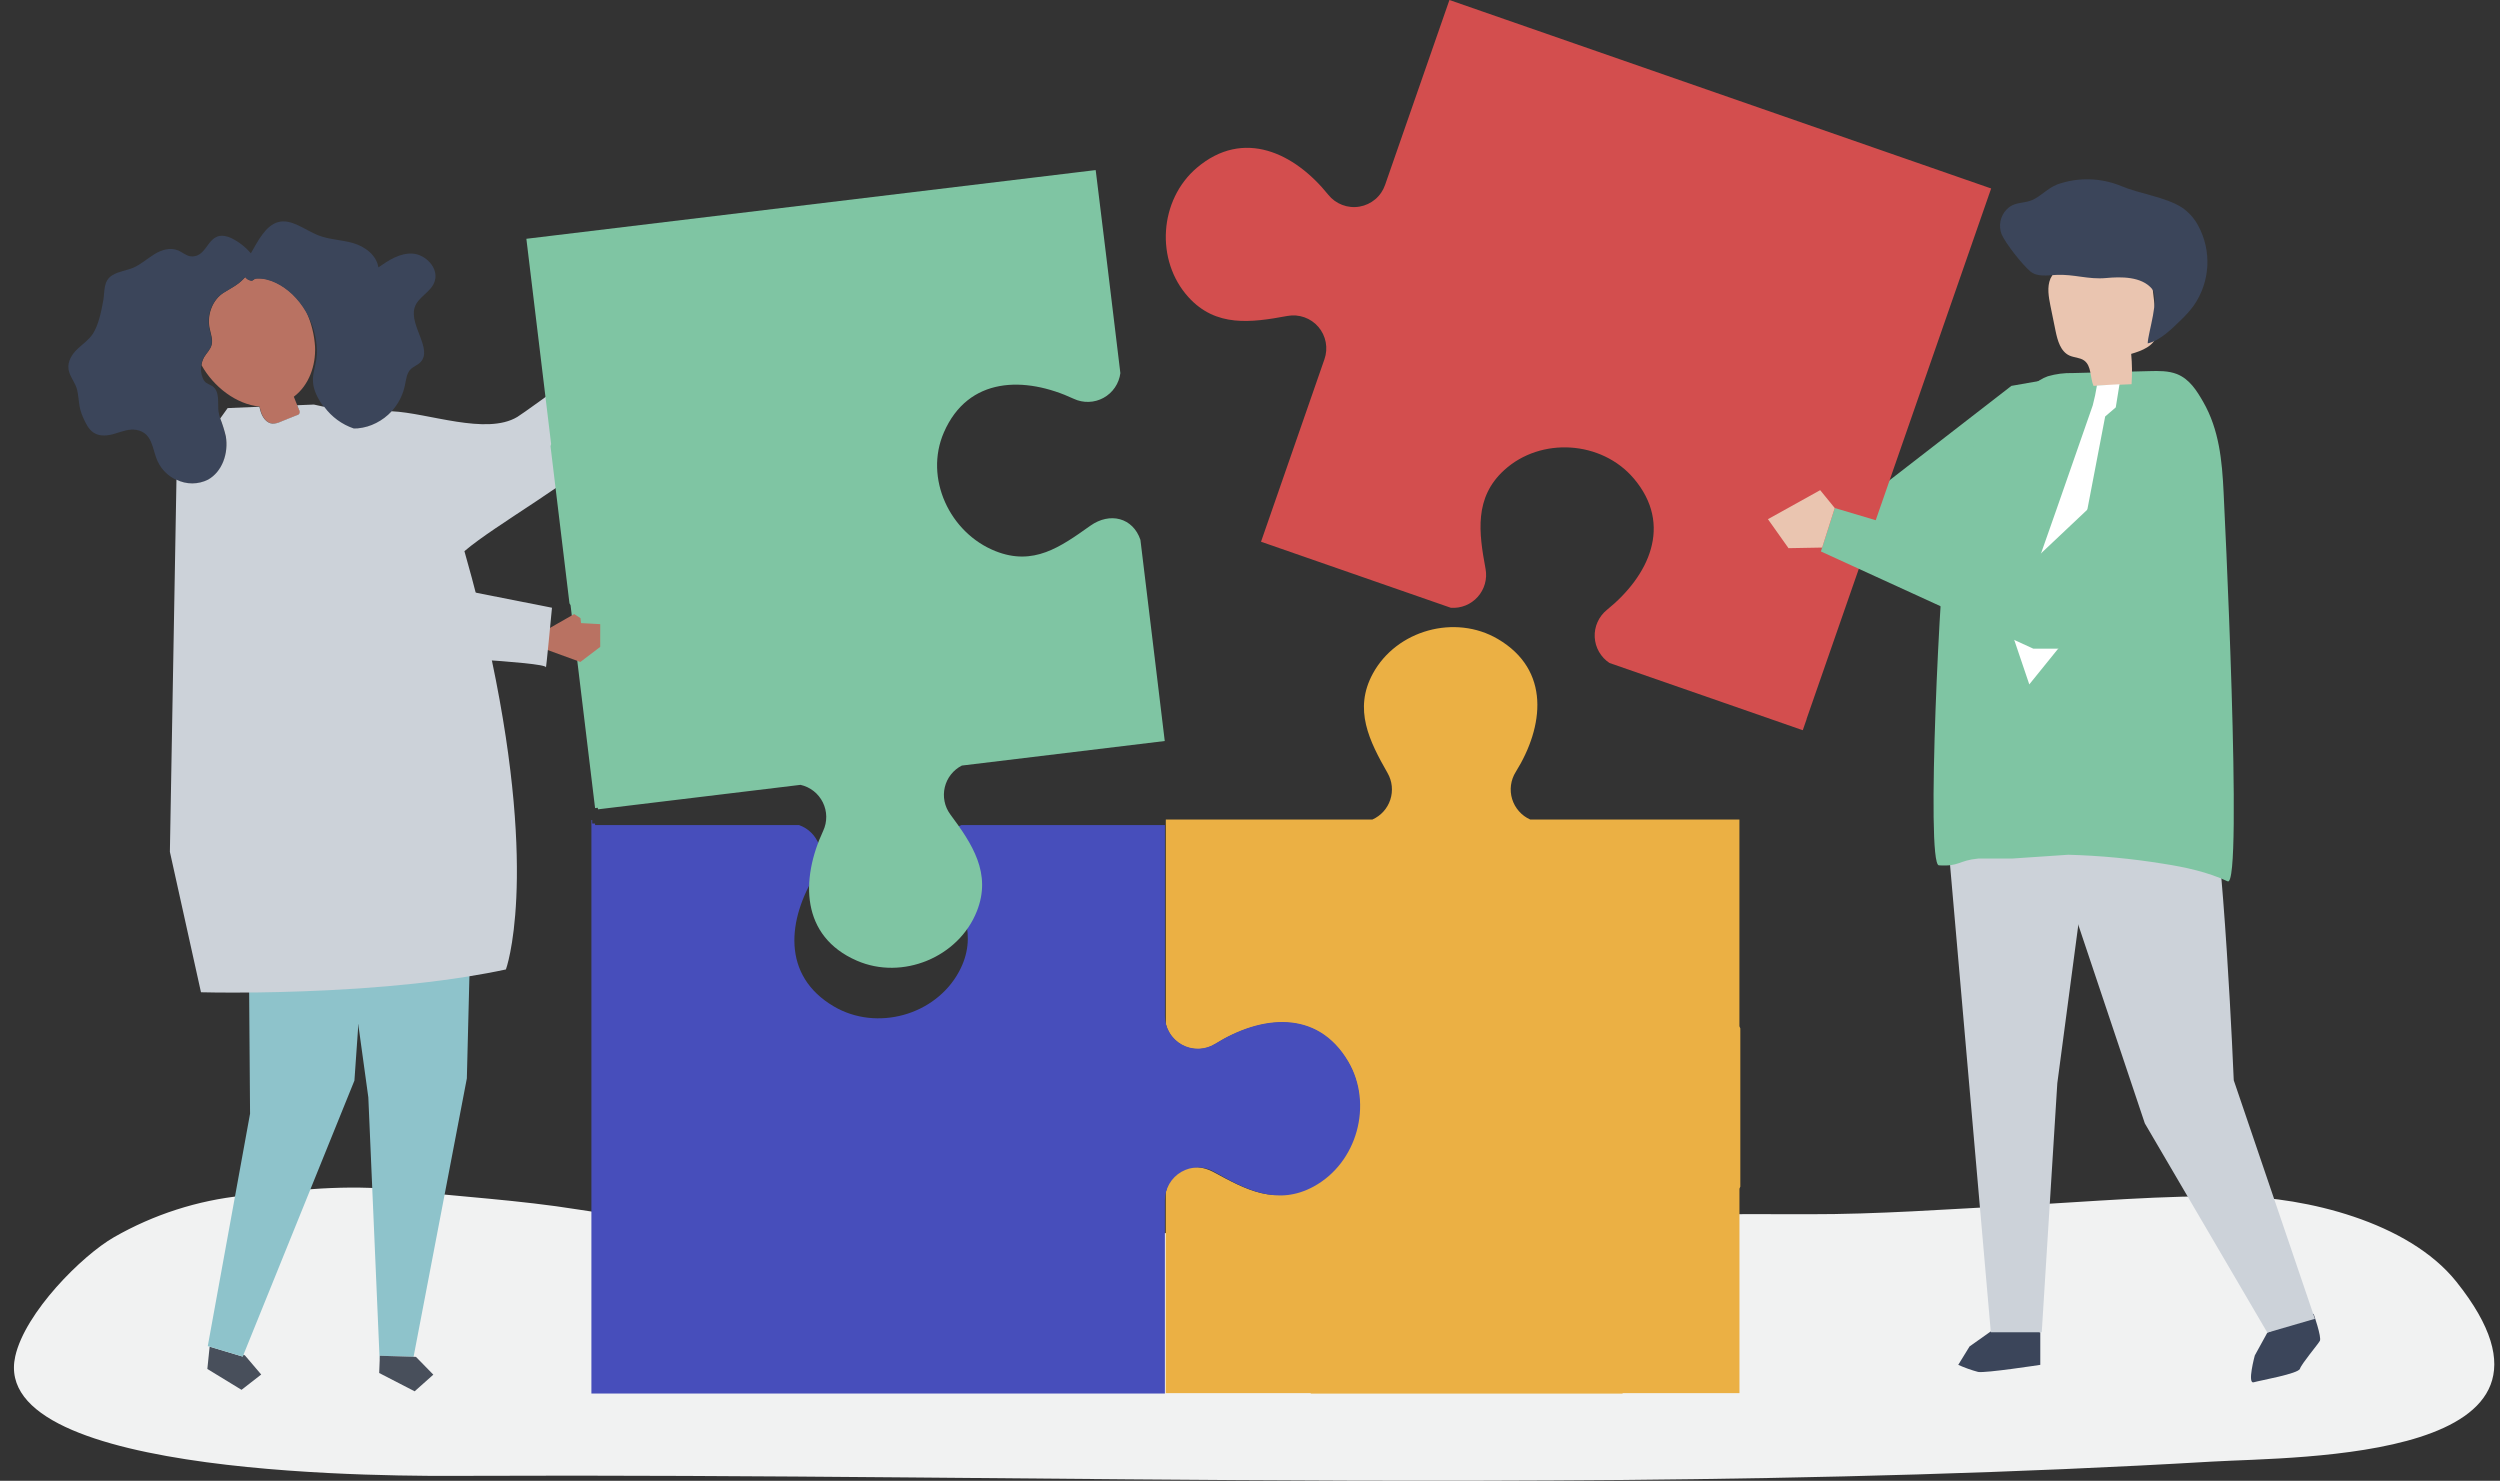 <svg width="130" height="77" viewBox="0 0 130 77" fill="none" xmlns="http://www.w3.org/2000/svg">
<rect x="0" y="0" width="130" height="77" fill="#333333" stroke="none"/>
<path d="M70.024 76.993C74.8 77.009 79.576 76.998 84.351 76.959C94.582 76.865 104.814 76.603 115.028 76.003C119.45 75.743 135.179 75.975 127.732 66.65C125.215 63.502 119.844 62.267 116.318 62.209C112.452 62.144 108.698 62.49 104.827 62.693C101.23 62.881 97.643 63.148 94.04 63.14C86.682 63.12 79.322 63.14 71.978 63.731C65.077 64.285 58.159 64.095 51.244 64.095C44.151 64.095 37.108 64.028 30.066 62.895C27 62.402 23.877 62.229 20.791 61.883C18.029 61.573 15.376 61.883 12.632 62.175C10.272 62.419 7.989 63.154 5.93 64.333C4.263 65.288 1.302 68.252 0.793 70.528C-0.635 76.913 20.909 76.76 24.224 76.744C39.491 76.678 54.758 76.945 70.024 76.993Z" fill="#F1F2F2"/>
<path d="M34.064 15.928L34.767 15.333L35.69 15.627L36.219 16.398L35.977 17.055L35.228 17.489L35.51 17.565L35.458 17.797L34.282 18.332C34 18.038 33.045 17.811 32.893 17.654L33.681 16.977L34.064 15.928Z" fill="#B97262"/>
<path d="M10.902 70.027L10.873 70.296L10.782 71.186L12.559 72.271L13.583 71.475L12.742 70.487L12.663 70.439L12.62 70.542L10.902 70.027Z" fill="#484F5B"/>
<path d="M18.296 50.822C16.283 50.955 14.415 51.009 12.951 51.029L13.003 57.911L10.804 69.998L10.902 70.027L12.62 70.542L12.663 70.439L18.43 56.19L18.633 53.283L18.296 50.822Z" fill="#8EC3CB"/>
<path d="M17.531 50.822L18.633 53.284L19.153 57.062L19.741 70.697H19.751V70.5L21.506 70.553L24.276 56.077L24.425 50.169C22.522 50.473 20.527 50.673 18.644 50.805L17.531 50.822Z" fill="#8EC3CB"/>
<path d="M21.629 70.557L21.508 70.553L19.752 70.5L19.745 70.697L19.718 71.396L21.561 72.348L22.533 71.482L21.629 70.557Z" fill="#484F5B"/>
<path d="M15.455 21.073C15.396 20.924 15.337 20.776 15.279 20.629L15.292 20.619C16.07 20.028 16.425 19.001 16.383 18.031C16.343 17.398 16.188 16.779 15.925 16.202C15.734 15.87 15.497 15.566 15.221 15.3C14.721 14.825 14.044 14.448 13.382 14.472C13.113 14.48 13.224 14.691 12.899 14.525C12.846 14.491 12.798 14.448 12.758 14.399C12.71 14.452 12.678 14.489 12.668 14.497C12.356 14.823 12.011 14.978 11.636 15.215C11.073 15.572 10.761 16.331 10.897 17.043C10.954 17.34 11.079 17.645 11.007 17.929C10.944 18.178 10.745 18.351 10.62 18.564C10.546 18.694 10.498 18.837 10.479 18.986C11.103 20.111 12.284 21.027 13.501 21.14C13.501 21.14 13.501 21.148 13.501 21.152C13.518 21.224 13.535 21.293 13.555 21.366C13.643 21.678 13.855 22.007 14.181 22.031C14.33 22.03 14.477 21.995 14.611 21.929L15.447 21.591C15.476 21.588 15.504 21.578 15.528 21.56C15.552 21.543 15.571 21.52 15.584 21.493C15.596 21.466 15.601 21.436 15.598 21.407C15.595 21.377 15.585 21.349 15.567 21.325C15.521 21.241 15.487 21.158 15.455 21.073Z" fill="#B97262"/>
<path d="M21.452 13.188C20.792 13.148 20.211 13.534 19.675 13.905C19.579 13.256 18.956 12.81 18.358 12.639C17.761 12.467 17.132 12.464 16.547 12.237C15.843 11.955 15.15 11.353 14.452 11.552C13.823 11.73 13.431 12.494 13.045 13.172L13.014 13.138C12.732 12.814 12.385 12.552 11.997 12.366C10.745 11.848 10.889 13.413 9.925 13.33C9.693 13.31 9.496 13.126 9.278 13.028C8.856 12.847 8.402 12.991 8.032 13.217C7.662 13.444 7.329 13.747 6.936 13.92C6.582 14.069 6.182 14.107 5.852 14.306C5.355 14.603 5.458 15.141 5.369 15.631C5.272 16.174 5.123 16.905 4.829 17.357C4.618 17.682 4.29 17.894 4.016 18.159C3.742 18.423 3.505 18.793 3.563 19.2C3.619 19.584 3.924 19.896 4.012 20.276C4.131 20.838 4.069 21.149 4.323 21.713C4.453 22.003 4.597 22.311 4.851 22.487C5.188 22.721 5.615 22.659 5.984 22.547C6.352 22.436 6.727 22.282 7.109 22.358C7.953 22.522 7.901 23.351 8.204 24.002C8.405 24.425 8.749 24.763 9.176 24.957C9.43 25.085 9.711 25.151 9.996 25.151C10.28 25.151 10.561 25.085 10.816 24.957C11.557 24.544 11.892 23.583 11.743 22.698C11.668 22.383 11.571 22.074 11.453 21.772C11.415 21.657 11.386 21.538 11.366 21.418C11.298 20.996 11.466 20.361 11.03 20.07C10.915 20.017 10.804 19.956 10.698 19.889C10.62 19.816 10.562 19.724 10.529 19.623C10.455 19.424 10.433 19.21 10.463 19C10.481 18.851 10.529 18.708 10.603 18.578C10.729 18.363 10.927 18.192 10.99 17.944C11.062 17.662 10.937 17.354 10.88 17.057C10.74 16.34 11.051 15.58 11.619 15.229C11.995 14.992 12.339 14.838 12.652 14.511C12.661 14.503 12.694 14.466 12.742 14.413C12.781 14.462 12.829 14.505 12.882 14.539C13.207 14.705 13.096 14.494 13.365 14.486C14.027 14.462 14.704 14.839 15.205 15.314C15.48 15.58 15.717 15.884 15.908 16.216C16.256 16.812 16.453 17.485 16.48 18.176C16.51 19.149 16.006 19.582 16.469 20.558C16.573 20.776 16.699 20.983 16.845 21.175C17.23 21.698 17.766 22.091 18.381 22.3C18.448 22.3 18.521 22.3 18.583 22.293C18.92 22.262 19.247 22.167 19.547 22.012C19.931 21.816 20.265 21.537 20.526 21.194C20.788 20.852 20.969 20.455 21.056 20.034C21.115 19.753 21.144 19.432 21.331 19.225C21.483 19.059 21.713 18.994 21.867 18.832C22.509 18.157 21.283 16.931 21.558 16.002C21.734 15.416 22.456 15.188 22.612 14.596C22.811 13.913 22.107 13.223 21.452 13.188Z" fill="#3B455A"/>
<path d="M35.274 17.96C35.058 17.921 32.82 17.287 32.82 17.287C32.951 17.306 27.424 21.366 26.901 21.68C25.293 22.65 22.259 21.467 20.367 21.386C20.137 21.634 19.866 21.84 19.564 21.993C19.264 22.149 18.937 22.244 18.6 22.275C18.533 22.275 18.46 22.283 18.398 22.282C17.782 22.073 17.246 21.68 16.862 21.156C16.631 21.103 16.447 21.064 16.323 21.037L15.455 21.072C15.487 21.156 15.521 21.241 15.555 21.324C15.572 21.348 15.582 21.376 15.585 21.405C15.588 21.435 15.583 21.465 15.571 21.492C15.559 21.518 15.54 21.542 15.515 21.559C15.492 21.576 15.463 21.587 15.434 21.59L14.598 21.927C14.464 21.993 14.317 22.029 14.168 22.03C13.843 22.006 13.63 21.677 13.542 21.365C13.522 21.296 13.505 21.224 13.488 21.151L11.838 21.22L11.453 21.758C11.571 22.06 11.668 22.369 11.743 22.684C11.892 23.569 11.557 24.53 10.816 24.943C10.561 25.071 10.28 25.137 9.996 25.137C9.711 25.137 9.43 25.071 9.176 24.943L8.834 44.295L10.451 51.598C10.451 51.598 11.615 51.631 13.414 51.607C14.802 51.588 16.569 51.536 18.478 51.411L18.807 51.389C20.589 51.265 22.477 51.075 24.276 50.788C24.97 50.677 25.651 50.553 26.308 50.411C26.308 50.411 27.995 45.821 25.57 34.305C25.189 32.496 24.662 30.462 24.15 28.661C25.767 27.273 30.101 24.874 31.518 23.28C33.065 21.535 35.295 17.963 35.343 17.972L35.274 17.96Z" fill="#CCD2D9"/>
<path d="M108.376 19.4L104.593 20.065L97.886 25.26L88.931 22.922L87.894 25.074L96.221 29.08L99.847 29.996L104.559 28.457L108.376 19.4Z" fill="#7FC5A3"/>
<path d="M88.688 24.33L87.288 25.032L86.287 24.918L86.281 24.576L86.868 24.343L84.967 23.93L84.793 23.013L87.07 22.473L89.134 23.074L88.688 24.33Z" fill="#EAC5B0"/>
<path d="M104.184 68.764L102.418 70.014L101.829 70.972C102.162 71.122 102.507 71.245 102.86 71.34C103.227 71.413 106.095 70.972 106.095 70.972V69.284L104.184 68.764Z" fill="#3B455A"/>
<path d="M117.902 69.297L117.25 70.483C117.25 70.483 116.842 71.98 117.195 71.878C117.548 71.777 119.518 71.433 119.598 71.175C119.678 70.918 120.532 69.909 120.633 69.725C120.735 69.54 120.308 68.318 120.308 68.318L117.902 69.297Z" fill="#3B455A"/>
<path d="M105.828 41.395L111.531 58.416L117.902 69.297L120.375 68.578L116.155 56.173C116.155 56.173 115.644 43.709 114.808 40.044L105.828 41.395Z" fill="#CCD2D9"/>
<path d="M101.314 43.966L103.523 69.279H106.171L106.98 56.328L108.501 44.862L102.712 38.077L101.314 43.966Z" fill="#CCD2D9"/>
<path d="M101.23 27.766C101.504 26.462 101.612 25.057 102.258 23.842C102.904 22.626 104.125 21.704 105.071 20.67C105.471 20.231 105.897 19.775 106.489 19.565C106.909 19.444 107.346 19.387 107.783 19.399L111.77 19.298C112.254 19.285 112.755 19.277 113.2 19.451C113.862 19.715 114.236 20.324 114.564 20.893C115.398 22.345 115.548 23.956 115.627 25.597C115.627 25.613 116.664 46.216 115.839 45.83C114.813 45.348 113.638 45.092 112.487 44.914C110.854 44.648 109.204 44.492 107.55 44.447L104.637 44.644H102.875C101.819 44.746 101.906 45.066 100.822 44.997C100.128 44.955 100.915 29.259 101.23 27.766Z" fill="#7FC5A3"/>
<path d="M108.862 20.065L110.842 19.979C110.877 19.454 110.87 18.926 110.822 18.402C111.385 18.24 112.028 17.987 112.154 17.417C112.184 17.237 112.184 17.052 112.154 16.872L111.892 14.621C111.88 14.359 111.815 14.102 111.703 13.866C111.479 13.466 111.012 13.271 110.565 13.162C109.425 12.899 108.156 13.079 107.221 13.784C106.964 13.962 106.758 14.205 106.623 14.487C106.437 14.93 106.53 15.434 106.623 15.905L106.889 17.208C106.992 17.707 107.148 18.278 107.612 18.489C107.858 18.6 108.156 18.589 108.377 18.747C108.765 19.031 108.677 19.626 108.862 20.065Z" fill="#EAC5B0"/>
<path d="M105.209 10.525C105.365 10.505 105.517 10.467 105.663 10.409C106.14 10.201 106.475 9.785 106.983 9.589C108.063 9.207 109.246 9.238 110.304 9.675C111.269 10.082 112.584 10.238 113.448 10.782C113.804 11.021 114.096 11.343 114.299 11.72C114.654 12.369 114.82 13.103 114.78 13.841C114.74 14.578 114.494 15.29 114.071 15.896C113.873 16.162 113.653 16.41 113.411 16.638C112.919 17.116 112.33 17.707 111.68 17.858C111.697 17.287 112.317 15.513 111.905 15.021C111.358 14.368 110.283 14.385 109.514 14.458C108.596 14.544 107.841 14.25 106.927 14.295C106.461 14.319 105.934 14.412 105.576 14.112C105.163 13.764 104.291 12.663 104.082 12.179C104 11.963 103.98 11.729 104.025 11.502C104.071 11.275 104.179 11.066 104.338 10.899C104.608 10.614 104.902 10.58 105.209 10.525Z" fill="#3B455A"/>
<path d="M109.04 20.049C108.985 20.396 108.913 20.74 108.823 21.079C108.823 21.079 105.149 31.664 104.799 32.51C104.721 32.699 104.682 32.901 104.682 33.105L105.523 35.589L107.197 33.518L109.469 21.657L110.02 21.183L110.214 19.98L109.04 20.049Z" fill="white"/>
<path d="M90.497 61.705V53.477C90.479 53.441 90.463 53.404 90.45 53.366V42.614H79.568C79.345 42.514 79.146 42.367 78.985 42.183C78.823 42 78.702 41.784 78.631 41.55C78.56 41.316 78.539 41.07 78.571 40.828C78.603 40.585 78.686 40.352 78.816 40.145C80.294 37.773 80.632 34.842 77.891 33.23C75.669 31.922 72.619 32.761 71.387 35.029C70.374 36.893 71.204 38.534 72.155 40.201C72.274 40.409 72.348 40.639 72.372 40.877C72.396 41.115 72.37 41.355 72.296 41.583C72.222 41.81 72.101 42.02 71.941 42.197C71.781 42.375 71.586 42.517 71.367 42.615H60.622V53.257C60.687 53.518 60.813 53.76 60.99 53.963C61.166 54.166 61.388 54.325 61.638 54.427C61.887 54.528 62.157 54.569 62.425 54.547C62.694 54.524 62.953 54.439 63.182 54.297C65.553 52.821 68.485 52.484 70.096 55.224C71.403 57.447 70.436 60.446 68.168 61.677C66.305 62.688 64.809 61.874 63.121 60.958C62.007 60.353 60.864 60.818 60.619 61.998V72.444H68.16V72.468H84.375V72.444H90.452V61.812C90.471 61.775 90.481 61.74 90.497 61.705Z" fill="#EBB044"/>
<path d="M70.109 55.196C68.495 52.456 65.564 52.795 63.193 54.274C62.934 54.435 62.636 54.525 62.331 54.532C62.026 54.54 61.724 54.466 61.457 54.318C61.19 54.17 60.967 53.953 60.812 53.689C60.657 53.426 60.575 53.126 60.576 52.821V42.904H49.995C49.76 42.989 49.548 43.124 49.371 43.3C49.195 43.477 49.059 43.689 48.973 43.923C48.888 44.157 48.854 44.407 48.875 44.655C48.896 44.904 48.971 45.145 49.094 45.361C50.047 47.028 50.877 48.669 49.865 50.533C48.634 52.801 45.585 53.642 43.362 52.335C40.62 50.725 40.957 47.793 42.434 45.421C42.569 45.204 42.654 44.959 42.681 44.705C42.709 44.45 42.68 44.192 42.595 43.951C42.511 43.709 42.373 43.49 42.192 43.308C42.011 43.127 41.792 42.989 41.55 42.904H30.944V42.822H30.796V42.642H30.753V72.463H60.574V62.418C60.575 62.119 60.653 61.824 60.803 61.565C60.953 61.305 61.168 61.09 61.427 60.939C61.686 60.789 61.98 60.709 62.28 60.708C62.579 60.707 62.874 60.784 63.134 60.933C64.803 61.884 66.444 62.714 68.308 61.701C70.576 60.469 71.415 57.419 70.109 55.196Z" fill="#474EBB"/>
<path d="M93.939 37.394L103.54 9.8L103.399 9.752L75.37 0L72.024 9.616C71.924 9.905 71.749 10.163 71.515 10.361C71.282 10.559 71 10.691 70.698 10.743C70.396 10.796 70.086 10.766 69.8 10.657C69.514 10.549 69.262 10.366 69.07 10.127C67.322 7.952 64.663 6.669 62.241 8.721C60.272 10.391 60.066 13.546 61.802 15.455C63.228 17.025 65.053 16.78 66.941 16.43C67.236 16.375 67.541 16.398 67.824 16.498C68.108 16.598 68.36 16.77 68.555 16.998C68.751 17.226 68.883 17.502 68.938 17.797C68.994 18.093 68.97 18.397 68.871 18.681L65.573 28.17L75.445 31.605C75.706 31.623 75.968 31.581 76.21 31.483C76.453 31.384 76.669 31.231 76.843 31.036C77.017 30.841 77.144 30.608 77.215 30.356C77.285 30.104 77.297 29.84 77.249 29.582C76.897 27.695 76.652 25.872 78.221 24.444C80.128 22.707 83.285 22.915 84.954 24.878C87.014 27.301 85.734 29.959 83.559 31.713C83.35 31.883 83.183 32.099 83.073 32.345C82.962 32.591 82.912 32.859 82.925 33.128C82.938 33.397 83.014 33.659 83.148 33.893C83.281 34.127 83.468 34.327 83.693 34.475L89.647 36.545L93.604 37.923L93.745 37.97L93.945 37.394H93.939Z" fill="#D34E4E"/>
<path d="M59.302 28.073C58.918 26.928 57.727 26.607 56.693 27.341C55.129 28.453 53.739 29.442 51.77 28.661C49.371 27.71 48.052 24.85 49.081 22.487C50.347 19.573 53.301 19.554 55.834 20.737C56.078 20.852 56.346 20.907 56.616 20.898C56.886 20.89 57.149 20.817 57.386 20.687C57.622 20.557 57.825 20.372 57.976 20.149C58.128 19.926 58.225 19.67 58.259 19.402L57.503 13.145L56.993 8.984L56.974 8.844L53.598 9.252L28.645 12.263L27.371 12.417L27.388 12.557L27.852 16.399L28.659 23.088C28.651 23.127 28.638 23.165 28.627 23.203L29.612 31.372C29.631 31.404 29.651 31.436 29.669 31.471L30.944 42.022L31.084 42.003L31.097 42.085L34.937 41.621L41.626 40.812C41.876 40.868 42.11 40.978 42.311 41.136C42.512 41.295 42.675 41.496 42.788 41.725C42.902 41.955 42.962 42.206 42.965 42.462C42.968 42.718 42.914 42.971 42.806 43.203C41.625 45.735 41.643 48.689 44.556 49.955C46.919 50.985 49.847 49.784 50.796 47.385C51.577 45.416 50.556 43.883 49.411 42.342C49.265 42.142 49.164 41.913 49.116 41.67C49.067 41.427 49.072 41.177 49.129 40.936C49.187 40.695 49.296 40.469 49.449 40.275C49.603 40.08 49.796 39.921 50.017 39.809L60.567 38.533L60.044 34.198L59.302 28.073Z" fill="#7FC5A3"/>
<path d="M28.42 32.753L28.387 33.769L30.179 34.422L31.211 33.638L31.212 32.456L30.215 32.401L30.184 32.141L29.858 31.932L28.42 32.753Z" fill="#B97262"/>
<path d="M23.173 30.509L28.703 31.602C28.703 31.602 28.384 34.978 28.386 34.697C28.389 34.416 21.122 34.085 21.122 34.085L23.173 30.509Z" fill="#CCD2D9"/>
<path d="M112.236 23.014L105.458 29.412L95.406 26.416L94.687 28.676L105.735 33.732H108.643L114.786 28.505L112.236 23.014Z" fill="#7FC5A3"/>
<path d="M94.752 28.473L93.002 28.505L91.933 26.997L94.649 25.488L95.406 26.416L94.752 28.473Z" fill="#EAC5B0"/>
</svg>
